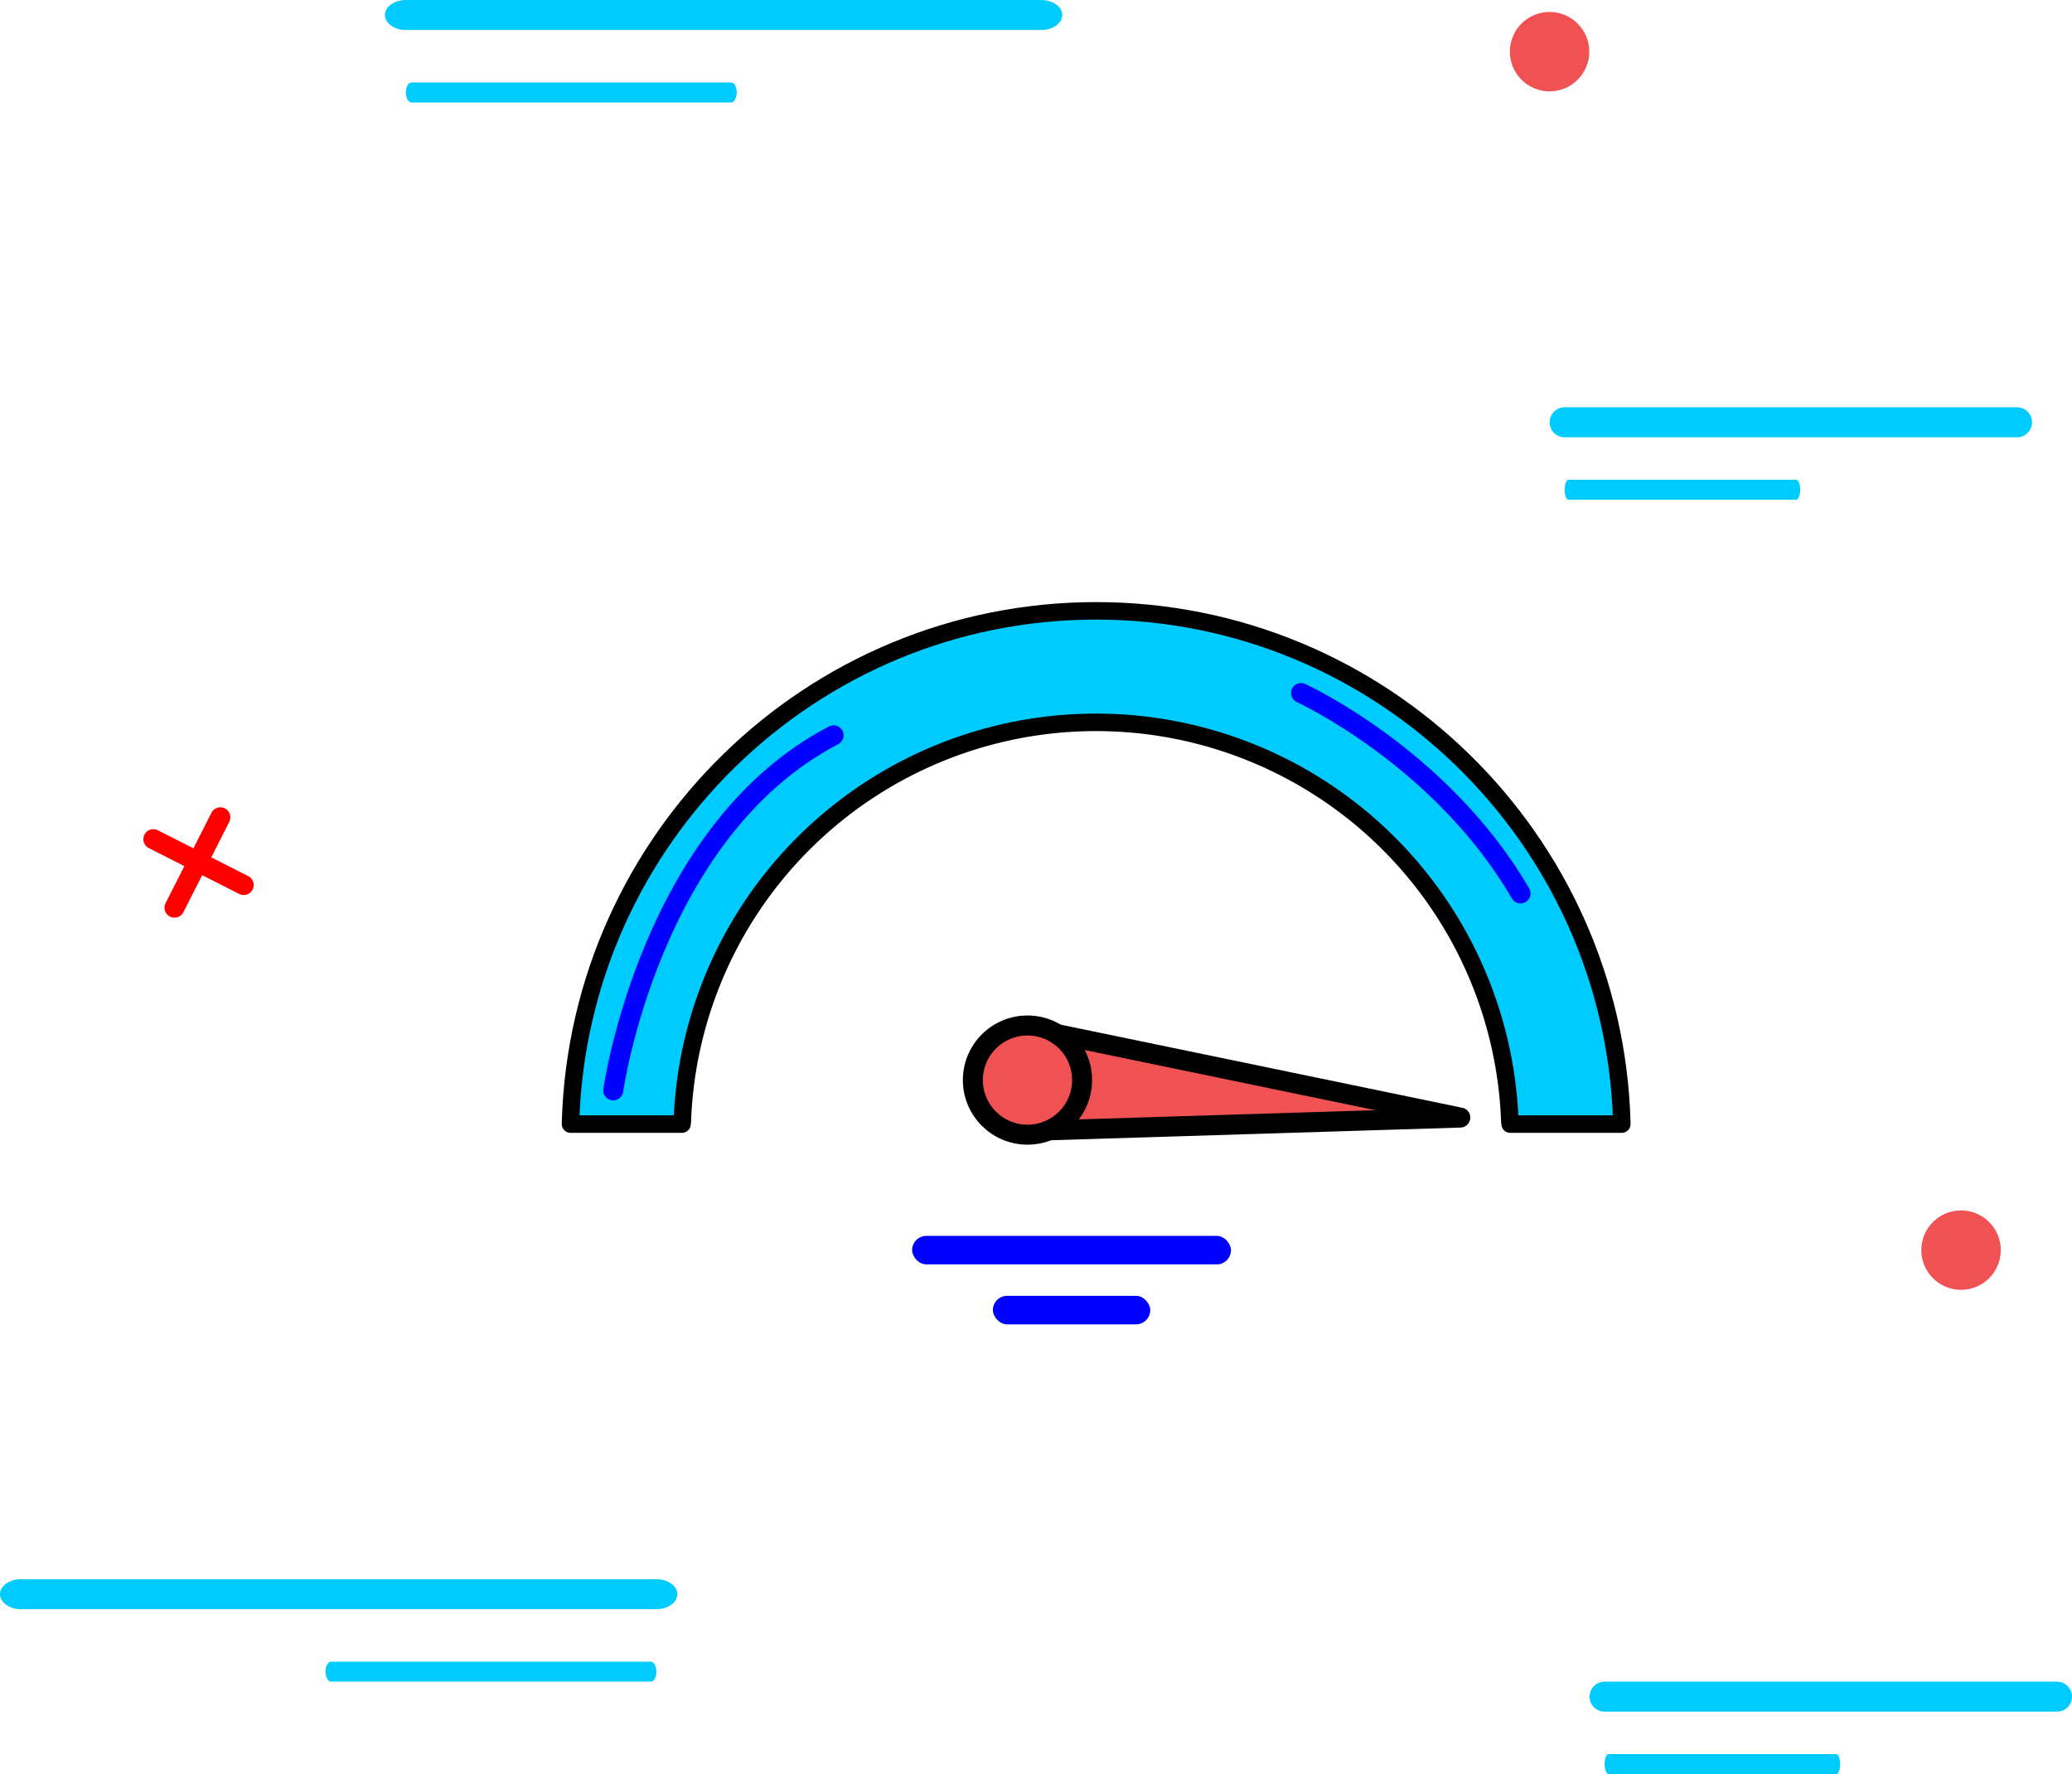 <svg id="Layer_1" data-name="Layer 1" xmlns="http://www.w3.org/2000/svg" viewBox="0 0 829 710"><defs><style>.cls-1{fill:#00cbff;}.cls-2,.cls-3,.cls-7{fill:none;}.cls-2,.cls-3,.cls-4,.cls-5{stroke:#000;}.cls-2,.cls-4,.cls-7{stroke-linecap:round;}.cls-2,.cls-4{stroke-linejoin:round;}.cls-2{stroke-width:7px;}.cls-3,.cls-5,.cls-7{stroke-miterlimit:10;}.cls-4,.cls-5,.cls-8{fill:#f05253;}.cls-4,.cls-5,.cls-7{stroke-width:8px;}.cls-6{fill:blue;}.cls-7{stroke:blue;}.cls-9{fill:red;}</style></defs><title>fast</title><path class="cls-1" d="M703.86,551.95c0,0.09,0,.39,0,0.91H659.21l-0.12-1.3a165.65,165.65,0,0,0-331.07,0l-0.18,1.3h-44.6c0-.52,0-0.66,0-0.75,3.29-113.32,96.19-204.65,210.3-204.65S700.57,438.63,703.86,551.95Z" transform="translate(-55 -103)"/><path class="cls-2" d="M659.21,552.86h44.66c0-.52,0-0.82,0-0.91-3.29-113.32-96.19-204.49-210.3-204.49s-207,91.33-210.3,204.65c0,0.09,0,.23,0,0.75h44.6" transform="translate(-55 -103)"/><path class="cls-2" d="M328,551.56a165.65,165.65,0,0,1,331.07,0" transform="translate(-55 -103)"/><line class="cls-3" x1="648.81" y1="448.56" x2="648.81" y2="448.56"/><polygon class="cls-4" points="413.12 411.82 584.26 447.25 404.51 452.83 413.12 411.82"/><circle class="cls-5" cx="411.09" cy="432.25" r="21.85"/><rect class="cls-6" x="364.94" y="494.6" width="127.57" height="11.41" rx="5.7" ry="5.7"/><rect class="cls-6" x="397.24" y="518.59" width="62.97" height="11.41" rx="5.7" ry="5.7"/><path class="cls-7" d="M300.36,539.37s14.52-103.71,88.16-142.09" transform="translate(-55 -103)"/><path class="cls-7" d="M575.55,380.35s56,25.58,87.81,80.2" transform="translate(-55 -103)"/><line class="cls-1" x1="644" y1="706" x2="735" y2="706"/><path class="cls-1" d="M789.69,813H698.56c-0.86,0-1.56-1.89-1.56-4s0.7-4,1.56-4h91.13c0.86,0,1.56,1.89,1.56,4S790.55,813,789.69,813Z" transform="translate(-55 -103)"/><line class="cls-1" x1="642" y1="679" x2="823" y2="679"/><path class="cls-1" d="M878,788H697a6,6,0,0,1,0-12H878A6,6,0,0,1,878,788Z" transform="translate(-55 -103)"/><line class="cls-1" x1="628" y1="196" x2="719" y2="196"/><path class="cls-1" d="M773.69,303H682.56c-0.86,0-1.56-1.89-1.56-4s0.7-4,1.56-4h91.13c0.86,0,1.56,1.89,1.56,4S774.55,303,773.69,303Z" transform="translate(-55 -103)"/><line class="cls-1" x1="626" y1="169" x2="807" y2="169"/><path class="cls-1" d="M862,278H681a6,6,0,0,1,0-12H862A6,6,0,0,1,862,278Z" transform="translate(-55 -103)"/><line class="cls-1" x1="260" y1="669" x2="132" y2="669"/><path class="cls-1" d="M187.43,776h128c1.21,0,2.19-1.89,2.19-4s-1-4-2.19-4h-128c-1.21,0-2.19,1.89-2.19,4S186.22,776,187.43,776Z" transform="translate(-55 -103)"/><line class="cls-1" x1="263" y1="638" x2="8" y2="638"/><path class="cls-1" d="M63.42,747H317.58c4.65,0,8.42-2.69,8.42-6s-3.77-6-8.42-6H63.42c-4.65,0-8.42,2.69-8.42,6S58.77,747,63.42,747Z" transform="translate(-55 -103)"/><line class="cls-1" x1="165" y1="37" x2="293" y2="37"/><path class="cls-1" d="M347.57,144h-128c-1.21,0-2.19-1.89-2.19-4s1-4,2.19-4h128c1.21,0,2.19,1.89,2.19,4S348.78,144,347.57,144Z" transform="translate(-55 -103)"/><line class="cls-1" x1="162" y1="6" x2="417" y2="6"/><path class="cls-1" d="M471.58,115H217.42c-4.65,0-8.42-2.69-8.42-6s3.77-6,8.42-6H471.58c4.65,0,8.42,2.69,8.42,6S476.23,115,471.58,115Z" transform="translate(-55 -103)"/><circle class="cls-8" cx="619.98" cy="20.67" r="15.89"/><circle class="cls-8" cx="784.61" cy="500.3" r="15.89"/><line class="cls-8" x1="88.21" y1="327.07" x2="69.66" y2="363.63"/><path class="cls-9" d="M123,469.81a4,4,0,0,1-1.79-5.3l18.44-36.33a4,4,0,0,1,7.13,3.62l-18.44,36.33A4,4,0,0,1,123,469.81Z" transform="translate(-55 -103)"/><line class="cls-8" x1="61.33" y1="335.85" x2="97.89" y2="354.41"/><path class="cls-9" d="M156.07,459a4,4,0,0,1-5.3,1.79l-36.33-18.44a4,4,0,0,1,3.62-7.13l36.33,18.44A4,4,0,0,1,156.07,459Z" transform="translate(-55 -103)"/></svg>